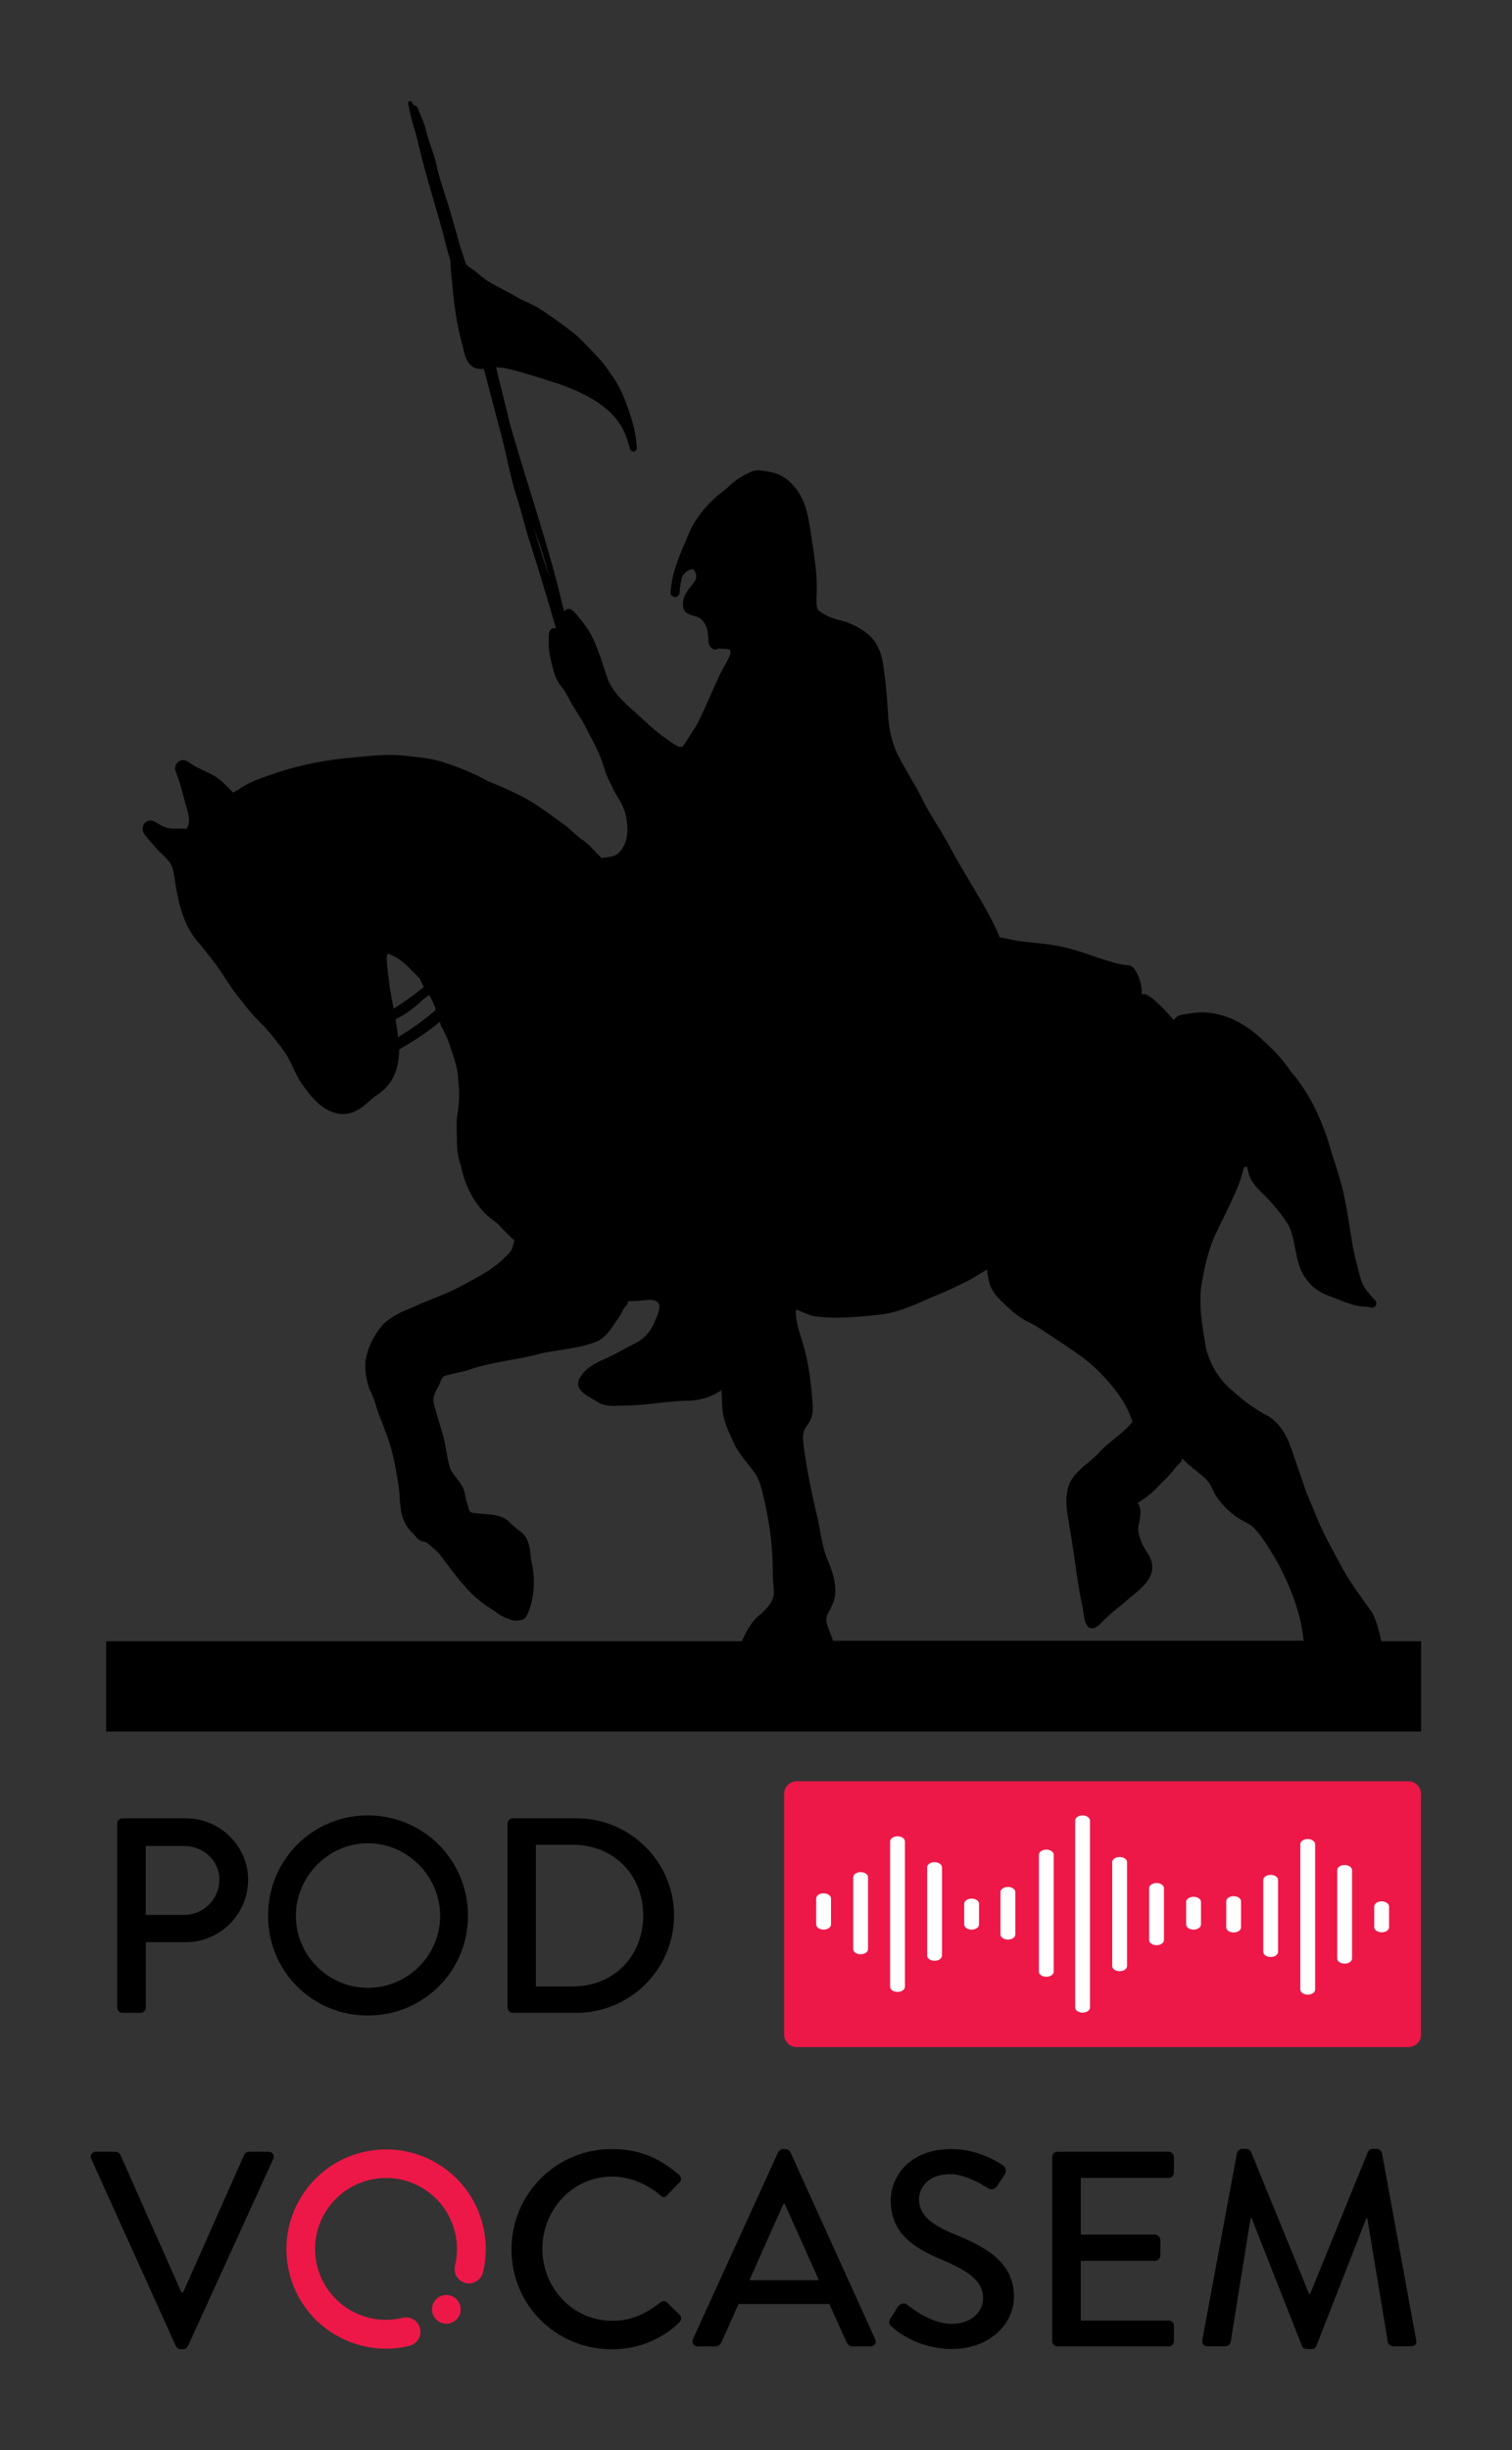 <svg xmlns:xlink="http://www.w3.org/1999/xlink" xmlns="http://www.w3.org/2000/svg" class="w-24 sm:w-32 md:w-40" viewBox="0 0 1000 1620" fill="none" width="1000"  height="1620" ><rect x="0" y="0" width="1000" height="1620" fill="#333333" stroke="none"/><path d="M913.5 1084.9C912.1 1078.7 910.6 1072.5 907.8 1066.7C901.3 1057.5 894.2 1048.1 888.5 1038.2C882.6 1027.2 876.4 1016.4 871.5 1004.9C869.2 998.6 866.2 992.5 863.8 986.2C861 977.8 858 969.4 855.1 961C852 951 847.1 940.9 837.6 935.7C829.6 931.6 822.4 926.1 815.7 920.1C806.4 912.6 799.9 902 797.4 890.3C795.1 876.5 792.5 862.4 794.8 848.4C796.5 838.8 798.5 829.7 802 820.5C805.3 812.6 809.4 805.1 813 797.4C815.5 791.6 818.9 785.2 820.7 779C821.4 776.6 822.2 774.1 822.8 771.6C823.4 771.7 824 771.6 824.7 771.5H824.8C825.1 773 825.5 774.4 825.6 775C827.5 783.8 835.7 789 841.2 795.6C845.4 800.3 849.3 805.3 852.5 810.7C857.9 822.4 855.9 836.9 865 847.1C869.1 852.8 875.4 855.7 881.8 858C887.4 860.1 892.9 862.6 898.9 863.6C901.5 864 904.2 863.9 906.7 864.6C908.4 865.1 910.4 863.6 910.3 861.8C910.2 860.7 909.7 860 909 859.2C906.9 857.1 905 854.8 903.2 852.4C900.3 848.5 899.4 843.7 898.2 839.1C897 834.3 895.7 829.5 894.8 824.6C892.7 812.7 891.2 800.7 888.6 788.9C886.6 780.3 883.8 771.9 881.1 763.5C875.4 743 867.3 724 853.1 707.7C848.3 700.4 842.3 694.2 835.8 688.4C825.1 677.7 811.3 669.9 795.9 669.4C791.7 669.3 787.5 670 783.3 670.7C780.7 670.9 777.8 672 776.7 674.1C776.5 674.1 776.3 674.3 776.4 674.6C773 670.8 760.7 656.5 756 657.3C755.6 657.4 755.3 657.6 755 657.8C755.7 651.7 753.1 644.1 749.5 639.8C748.2 638.4 746.3 638.1 744.5 638.1C741.6 637.9 738.7 637.1 735.9 636.3C722.9 632.6 710.2 626.9 696.8 625C686.4 623.2 675.8 623.2 665.5 620.6C664.2 620.4 662.6 620 661.2 619.8C661.2 619.8 661.2 619.8 661.1 619.8C660.2 617 658.8 614.3 657.5 611.6C652.5 601.2 646.3 591.4 640.5 581.4C635.4 572.8 630.4 564.4 625.8 555.5C621.1 547.3 615.7 539.4 611.3 531C606.1 520 599 509.5 593.5 498.6C590.1 491.3 588.3 483.3 587.5 475.3C587 466.4 586.4 457.3 585.3 448.3C584.3 441.7 584 434.7 581 428.6C577.1 419.6 568.2 414.5 559.4 411.2C555.7 410.1 551.8 409.4 548.3 407.8C545.7 406.5 542.9 405.1 540.7 402.9C539.3 398.2 540.4 393.1 540.2 388.2C540.2 378 538.6 368 537.1 357.9C535.1 345.2 533.9 330.9 524.7 321.1C520.5 316.1 514.8 312.8 508.3 311.9C505 311.3 501.6 310.5 498.3 311.4C491.7 313.8 485.9 317.7 480.9 322.7C477 325.9 472.8 328.8 469.4 332.6C463.5 338.7 458.4 345.7 455.2 353.7C450.7 364.5 445.5 375.3 444 387C443.8 388.5 443.7 390 443.5 391.5C443.1 394 446.4 395.8 448.3 394.1C448.9 393.6 449.3 392.9 449.4 392.2C449.6 388.3 450.3 384.5 451.3 380.8C452 379.8 452.8 379 453.7 378.2C455.1 377.4 456.5 376.2 458.1 376.3C460.4 377.7 461 381.1 460 383.4C457.7 387.7 453.3 390.9 452.2 395.9C451.2 399.5 451.3 404.1 455.2 405.8C457.7 407.4 461 407.2 463.4 409.1C471.8 416.7 465.5 425.8 471.4 429.1C472.8 429.9 474.2 429.6 475.2 428.7C475.3 428.7 475.4 428.8 475.6 428.8C477.9 429.2 480.2 428.9 482.7 429.5C483.7 431.4 482.8 433.5 481.9 435.3C480.1 438.7 477.7 442.8 475.9 446.4C471.3 456.2 467.3 466.4 462.4 476.1C459.6 481.9 455.7 487.1 452.3 492.6C451.9 493.1 451.5 493.5 451.1 493.9C450.5 493.9 449.9 493.9 449.5 493.9C446 492.6 443 490.1 439.9 488C432.4 482.7 425.9 476.2 419.2 470.1C412.7 464.8 406.8 458.7 402.8 451.2C399.1 441.5 396.8 431.9 392.2 422.3C389.7 416.8 386 411.9 382.1 407.3C380.1 404.8 376.6 400.3 373.5 403.9C373.4 404.1 373.3 404.2 373.2 404.4C372.9 403.1 372.5 401.8 372.1 400.5C362.7 360.1 348.8 321 337.5 281.2C334.9 270.4 332.2 259.7 329.5 249C329.1 246.9 328.6 244.9 328.1 242.8C330 242.9 331.9 243.1 333.8 243.4C345.9 246 357.6 250.1 369.4 253.8C387.2 260.1 406.6 269.3 413.9 288C414.9 290.6 415.6 293.4 416.5 296.1C416.8 297.3 417.5 298.5 418.8 298.6C420.9 298.8 421.4 296.5 421.1 294.9C420.7 289.7 419.8 284.6 418.4 279.6C415 268.1 411.1 256.5 403.7 246.9C401.1 242.9 398.4 239.2 395.1 235.9C389.2 229.7 383.1 222.7 376 217.6C369.7 213.1 363.5 208.3 357 204.2C352.7 201.4 347.8 199.6 343.3 197.3C336.6 193.3 329.5 190 322.8 186C319.1 183.6 315.9 180.5 312.3 177.9C310.9 177 309.5 176 308.3 174.9C307 170.8 305.5 166.7 304.2 162.5C302.4 155.8 300.4 149.1 298.5 142.4C295.8 132.3 291.9 122.6 289.4 112.5C287.9 103.9 284.4 96 282.1 87.7C281.1 82.4 278.7 77.6 276.7 72.7C276.3 71.1 275.4 69.3 273.7 69.9C273.3 68.9 272.9 68 272.2 67.3C271.8 66.9 271 66.7 270.5 67.1C269.7 67.6 269.7 68.8 270.2 69.6C271.6 78.5 275 86.9 276.8 95.7C281.6 116.1 288.1 136 293.5 156.2C294.7 161.7 296.3 167 297.9 172.4C297.8 178.9 299.1 185.5 299.5 192.1C300.6 203.4 302.3 214.8 305.2 225.9C307 231.4 307.1 238.1 311.9 242C314.2 243.9 317 244.1 319.9 243.9C320.3 245.3 320.7 246.8 321.2 248.2C324.7 262.1 328.5 275.9 332.1 289.8C335.1 301.6 337.2 313.2 340.6 325C344 334.8 346.3 345 349.3 354.9C355.8 375.1 361.9 395.4 367.8 415.7C367.5 415.5 367.1 415.4 366.7 415.4C361.8 415.3 363.2 421.6 362.9 424.9C362.8 430.5 364.1 435.9 365.5 441.3C366.6 446.3 368.6 451 372 454.9C374.5 458.3 376 461.5 378.1 465.3C381.5 471.2 385.3 476.3 388.2 482.5C392.5 490.8 397 498.6 399.6 507.8C401.2 513.6 404.2 518.8 406.8 524.2C409.6 528.8 412.6 533.4 413.8 538.8C415.7 547.7 416 556.8 409.3 563.9C407.2 566 404.1 566.5 401.2 566.9C400.4 567 399.7 567.1 399 567.2C398.6 567.2 398.1 567.3 397.8 567.5C397.3 566.9 396.8 566.3 396.3 565.8C392.9 562.7 390.2 558.9 386.4 556.2C382.2 553.4 378.7 549.9 374.9 546.6C368 541.4 361 536.4 353.8 531.6C343.9 525.4 333.2 520.8 322.5 516.4C313.2 511.2 303.3 507.3 293.2 504C285 501.2 276.4 500.8 267.9 499.7C257 498.5 246.2 499.6 235.3 500.7C216.5 502.2 197.8 505.7 180 512C172.2 514.6 164.3 517.4 157.5 522.2C156.4 522.8 155.3 523.5 154.2 524.1C149.8 519.8 145.8 515 140.2 512.2C136 509.9 131.5 508.3 127.5 505.8C125.8 504.8 124.3 503.4 122.4 502.8C117.9 501.6 114.3 506.7 116.4 510.7C119.1 517.2 120.6 524.1 122.5 530.9C123.9 536.3 126.9 543 123.3 548C118 547.5 112.3 548.9 107.4 546.2C104.9 545.1 102.8 543 100.1 542.6C95.5 542 92.8 547.5 95.2 551.1C98 555.2 101.6 558.7 104.8 562.5C114.1 571.2 114.3 571.9 116 584.5C118.4 598.8 122 613.6 132.3 624.4C137 630.1 141.5 635.9 145.8 641.9C150.4 649.1 154.9 656.3 160.5 662.7C164.8 668.5 169.6 673.8 174.8 678.8C179.3 683.7 183.4 689 187.3 694.3C192 700.5 194.3 707.9 198.2 714.5C204.5 723.8 212.4 734.7 224.4 736.5C234.8 737.7 240.7 731.1 247.9 725C260.2 717.7 263.9 706.4 264 694C273.3 688.4 282.6 682.7 290.8 675.7C291 676.2 291.2 676.7 291.4 677.1C291.5 677.9 291.7 678.7 292.2 679.5C292.4 679.8 292.7 680.1 292.9 680.4C294.3 683.5 295.8 686.5 297 689.6C299.4 697.5 302.8 705.2 303 713.7C304.1 721.6 303.8 729.8 302.4 737.8C301.6 743.3 302.2 748.8 302.2 754.3C302.1 760.1 303.1 765.9 305 771.5C307.6 784.4 314.1 797 324.3 805.5C325.9 806.7 327.5 807.9 329.1 809.1C332.7 813.1 336.5 816.8 340.1 820.1C339.9 822.3 339 824.4 338.3 826.5C337 828.6 335.4 829.9 333.6 831.7C325.9 839.5 316 844.4 306.5 849.6C295.7 855.6 283.7 859.4 272.5 864.6C265.9 867.2 259.3 870.3 254 875.1C247.6 881.9 243.1 891 241.7 900.3C241.2 906.3 242.4 912.6 244.2 918.3C246.8 922.9 248.3 928 249.8 933C251.2 937.3 253.2 941.5 254.6 945.8C259.3 957.2 261.7 969.6 263.5 981.8C264.9 989.9 263.8 998.5 267.5 1006.1C268.8 1009.6 271.3 1012.3 274 1014.8C275.1 1016.1 276 1017.6 277.5 1018.4C279.2 1019.4 281.2 1019.3 282.8 1020.4C285.4 1022.7 287.9 1024.8 290.4 1027.3C300.5 1040.3 309.9 1054.9 324.4 1063.5C328.1 1066 331.8 1069.2 336.3 1070.4C338.6 1071.4 341.2 1072 343.7 1071.3C348 1071.4 349.1 1066.8 350.4 1063.5C353.6 1053.7 353.9 1042.9 351.5 1032.8C350.3 1025.1 350.9 1017.7 344 1012.5C341.8 1010.7 339.4 1009.3 337.6 1007.1C330.9 999.9 320.6 1001.9 312 1000.2C309.7 999.4 309.9 996.6 309.2 994.6C307.7 991.3 307.9 987.7 306.5 984.4C305.8 982.9 304.9 981.5 304 980.1C302.1 977.3 299.7 975 298.1 971.8C295.8 965.7 295.4 959.1 293.9 952.8C292.4 946.1 290 939.6 288.3 933C285.9 925 285.9 924.1 289.9 916.7C291.2 914.5 291.6 911.4 293.8 909.9C299.3 908.1 305.2 907.4 310.7 905.6C326.2 900.2 342.6 899.2 358.4 894.8C362.2 894 366.1 893.4 370 892.8C378.4 891.5 386.8 890.2 394.7 887.1C399 885.1 402.3 881.3 405 877.4C407.4 873.9 410 870.4 411.9 866.5C412.5 864.2 415.7 862.9 415.3 860.4C417.7 860.4 420.1 860.2 422.5 860.1C426.6 860 434.2 857.7 436 862.7C436.5 867 434 871.2 432.5 875.2C429.9 881 425.3 885.8 419.6 888.5C413.5 891.6 407.5 895.1 401.3 898C395.7 900.4 390 902.9 386 907.6C376.7 918.2 387.2 922.1 395.4 927.1C400.7 930.6 407.5 929.4 413.6 929.4C427.8 929.3 441.8 926.2 456 926.2C463.6 925.8 471 923.6 477.2 919.1C477.2 921 477.3 922.7 477.4 923.4C477.7 927.8 477.5 932.2 478.5 936.5C480 943 483 949.1 485.8 955.2C489.2 962 494.6 967.5 499 973.7C503 979.4 504.2 986.4 505.7 993C509.2 1008.2 511.1 1023.7 511.1 1039.4C510.9 1053.8 515.5 1055.2 503.7 1066.9C497.6 1071.1 494.1 1077.8 491 1084.4C490.9 1084.7 490.8 1085 490.7 1085.2H70.2V1144.9H939.9V1085.2H913.5V1084.9ZM352.5 347.6C353.2 349.7 353.9 351.7 354.7 353.8C358.2 362.9 360.8 372.2 363.1 381.7C359.6 370.3 356 359 352.5 347.6ZM260.3 666.9C259.4 662.1 258.5 657.4 257.8 653C257.1 647.5 256.4 642 255.9 636.5C255.8 634.5 255.4 632.4 256.5 630.6C262.4 632.5 267.3 636.4 271.5 640.9C273.6 643 275.8 645.1 277.8 647.3C278.5 649.1 279.4 650.9 280.3 652.6C278.3 654.2 276.3 655.9 274.2 657.5C269.8 660.6 265.5 663.7 260.9 666.6C260.7 666.6 260.5 666.7 260.3 666.9ZM268.8 682.3C266.9 683.5 265 684.7 263.2 685.9C262.9 681.9 262.3 678 261.6 674C268.4 670.7 274.5 666 280 660.7C281.3 659.8 282.5 658.9 283.8 658C284.1 658.4 284.3 658.8 284.6 659.2C285.7 661.5 286.8 663.7 287.8 666C287.9 666.6 288 667.3 288.1 667.9C281.9 673.1 275.6 678.1 268.8 682.3ZM550.5 1083.5C549.1 1079.5 547 1075.6 546.5 1071.3C546.3 1068.3 548.3 1065.8 549.5 1063.2C550.8 1060.4 552.1 1057.4 552.4 1054.3C553 1045.6 550 1037.3 546.5 1029.5C543.2 1020.3 542.5 1010.4 540 1000.8C536.2 984.4 532.7 967.8 531 951.1C531.1 949.2 531.3 947.3 532 945.5C533 943.4 534.5 941.8 535.6 939.7C537.4 936.4 537.7 932.6 537.5 929C536.6 917.7 535.6 906.5 532.9 895.5C530.9 885.6 525.9 876.2 526.4 865.9C531 867.4 535.3 870.1 540.2 870.5C554.6 872.4 569 870.5 583.4 869.1C594.8 867.5 605.3 862.7 615.7 858C623.8 854.9 631.5 851.2 639.2 847.4C644 845.1 648.2 842 652.8 839.5C653.1 843.3 653.8 847.1 655.2 850.7C657 855.5 661.5 859.5 665.2 863.1C670.1 867.8 675.4 872.2 681.7 874.9C687.2 877.7 692.1 881.4 697.3 884.7C707 891.3 716.9 897.3 725.4 905.5C735 915.1 744.4 925.9 748.6 939.1C748.7 939.4 748.8 939.7 749.1 939.9C743.3 947.5 734.8 952.3 728.2 959.1C720.5 968.4 706.5 974.1 705.7 987.6C704.4 994.8 706.2 1001.9 707.3 1009.1C708.7 1017.8 710.2 1026.5 711.3 1035.3C712.5 1044.1 713.9 1052.8 715.7 1061.5C717 1065.8 716.5 1074.1 720.8 1076.5C724.5 1077.6 727.4 1073.9 729.8 1071.6C732.5 1068.9 735.4 1066.3 738.4 1063.9C741.9 1061.2 745.2 1058.4 748.5 1055.5C755.1 1050.1 763.5 1043.4 761.9 1033.8C761 1028.4 756.5 1024.4 754.8 1019.3C753.8 1016.4 752.6 1013.4 752.7 1010.3C753.6 1004.9 755.9 998.7 752.4 993.7C758.3 990.3 763.4 986 767.8 980.9C771.1 977.9 774.2 974.7 776.9 971.1C778.2 969.5 779.6 968 781.1 966.6C781.6 965.9 781.8 965.1 781.7 964.3C783.8 966 785.5 968.1 787.7 969.7C791.7 973.3 796.4 976.2 799.7 980.5C801.4 983 802.3 986 803.9 988.6C807.4 994 812 998.7 817.1 1002.6C821 1005.4 825.2 1006.8 829 1009.9C835.7 1016.9 840.5 1025.7 845.5 1034.1C849.9 1042.6 853.9 1051.4 856.9 1060.5C858 1063.9 859 1067.3 859.9 1070.7C860.8 1075.4 861.6 1080.1 862.3 1084.9H550.8C550.8 1084.4 550.6 1084 550.5 1083.5Z" fill="black"></path><path d="M77.5 1205.8C77.5 1204 79 1202.3 81 1202.3H122.9C145.5 1202.3 164.1 1220.7 164.1 1242.9C164.1 1265.7 145.5 1284.2 123.1 1284.2H96.5V1327.4C96.5 1329.2 94.8 1330.9 93 1330.9H81C79 1330.9 77.5 1329.2 77.5 1327.4V1205.8ZM121.8 1266.2C134.5 1266.2 145.1 1255.9 145.1 1242.7C145.1 1230.2 134.4 1220.6 121.8 1220.6H96.4V1266.2H121.8Z" fill="black"></path><path d="M243.3 1200.4C280.1 1200.4 309.5 1230 309.5 1266.7C309.5 1303.4 280.1 1332.7 243.3 1332.7C206.5 1332.7 177.3 1303.5 177.3 1266.7C177.3 1229.9 206.5 1200.4 243.3 1200.4ZM243.3 1314.4C269.6 1314.4 291.1 1293.1 291.1 1266.8C291.1 1240.7 269.6 1218.8 243.3 1218.8C217.2 1218.8 195.7 1240.7 195.7 1266.8C195.7 1293.1 217.2 1314.4 243.3 1314.4Z" fill="black"></path><path d="M335.7 1205.8C335.7 1204 337.2 1202.3 339 1202.3H381.3C416.8 1202.3 445.8 1231.2 445.8 1266.4C445.8 1302.1 416.8 1330.9 381.3 1330.9H339C337.2 1330.9 335.7 1329.2 335.7 1327.4V1205.8ZM378.7 1313.5C405.7 1313.5 425.4 1293.7 425.4 1266.5C425.4 1239.5 405.7 1219.8 378.7 1219.8H354.4V1313.5H378.7Z" fill="black"></path><path d="M60.4 1427.6C59.3 1425.2 60.8 1422.8 63.5 1422.8H76.5C78 1422.8 79.3 1423.9 79.6 1424.8L120 1515.8H121.1L161.5 1424.8C161.9 1423.9 163 1422.8 164.6 1422.8H177.6C180.4 1422.8 181.8 1425.2 180.7 1427.6L124.3 1551.3C123.7 1552.4 122.6 1553.3 121.2 1553.3H119.4C118.1 1553.3 116.8 1552.4 116.3 1551.3L60.4 1427.6Z" fill="black"></path><path d="M404.6 1421C423.2 1421 436.6 1427.2 449.1 1438.1C450.8 1439.6 450.8 1441.8 449.3 1443.2L441.2 1451.5C439.9 1453.2 438.3 1453.2 436.6 1451.5C428 1444 416.2 1439.2 404.8 1439.2C378.5 1439.2 358.7 1461.3 358.7 1487C358.7 1512.7 378.7 1534.6 405 1534.6C418.4 1534.6 427.8 1529.3 436.6 1522.5C438.3 1521.2 439.9 1521.4 441 1522.3L449.5 1530.6C451 1531.9 450.6 1534.3 449.3 1535.6C436.8 1547.7 421 1553.4 404.6 1553.4C367.8 1553.4 338.3 1524.2 338.3 1487.4C338.3 1450.6 367.9 1421 404.6 1421Z" fill="black"></path><path d="M458.3 1546.7L514.7 1423C515.3 1421.9 516.9 1421 517.8 1421H519.6C520.5 1421 522.2 1421.9 522.7 1423L578.8 1546.7C579.9 1549.1 578.4 1551.5 575.7 1551.5H564.1C561.9 1551.5 560.6 1550.4 559.9 1548.7L548.5 1523.5H488.4C484.7 1532 480.9 1540.2 477.2 1548.7C476.6 1550 475.2 1551.5 473 1551.5H461.4C458.7 1551.4 457.2 1549.1 458.3 1546.7ZM541.6 1507.7L519 1457.3H518.1L495.7 1507.7H541.6Z" fill="black"></path><path d="M589 1532.9C590.7 1530.5 592.1 1527.8 593.8 1525.4C595.5 1523 598 1522.3 600 1523.9C601.1 1524.8 615.3 1536.6 629.4 1536.6C642.1 1536.6 650.2 1528.9 650.2 1519.5C650.2 1508.5 640.6 1501.5 622.5 1494C603.8 1486.1 589.1 1476.4 589.1 1455C589.1 1440.7 600.1 1421 629.3 1421C647.7 1421 661.5 1430.6 663.3 1431.8C664.8 1432.7 666.2 1435.3 664.4 1438C662.9 1440.2 661.3 1442.8 659.8 1445C658.3 1447.4 655.9 1448.5 653.4 1446.8C652.1 1446.1 639.2 1437.6 628.6 1437.6C613.2 1437.6 607.8 1447.3 607.8 1454.1C607.8 1464.6 615.9 1471 631.1 1477.3C652.4 1485.9 670.6 1496 670.6 1518.5C670.6 1537.6 653.5 1553.2 629.6 1553.2C607.2 1553.2 593 1541.4 590.1 1538.7C588.4 1537.3 587.1 1536 589 1532.9Z" fill="black"></path><path d="M695.9 1426.3C695.9 1424.5 697.4 1422.8 699.4 1422.8H772.9C774.9 1422.8 776.4 1424.5 776.4 1426.3V1436.6C776.4 1438.4 774.9 1440.1 772.9 1440.1H714.8V1477.6H763.9C765.7 1477.6 767.4 1479.3 767.4 1481.1V1491.4C767.4 1493.4 765.7 1494.9 763.9 1494.9H714.8V1534.4H772.9C774.9 1534.4 776.4 1536.1 776.4 1537.9V1548C776.4 1549.8 774.9 1551.5 772.9 1551.5H699.4C697.4 1551.5 695.9 1549.8 695.9 1548V1426.3Z" fill="black"></path><path d="M818.1 1423.7C818.5 1422.2 819.9 1420.9 821.4 1420.9H824.3C825.4 1420.9 827.1 1421.8 827.4 1422.9L865.8 1516.8H866.5L904.7 1422.9C905.1 1421.8 906.5 1420.9 907.8 1420.9H910.7C912.2 1420.9 913.6 1422.2 914 1423.7L936.6 1547.2C937.2 1549.8 935.9 1551.4 933.3 1551.4H921.4C919.7 1551.4 918.3 1550.1 917.9 1548.8L904.3 1466.7C904.1 1466.7 903.7 1466.7 903.7 1466.7L870.6 1551.2C870.2 1552.3 869.1 1553.2 867.5 1553.2H864.2C862.7 1553.2 861.4 1552.3 861.1 1551.2L827.8 1466.7C827.6 1466.7 827.2 1466.7 827.1 1466.7L813.9 1548.8C813.7 1550.1 812.1 1551.4 810.6 1551.4H798.7C796.1 1551.4 794.8 1549.7 795.2 1547.2L818.1 1423.7Z" fill="black"></path><path d="M295.2 1536.5C300.447 1536.5 304.7 1532.25 304.7 1527C304.7 1521.75 300.447 1517.5 295.2 1517.5C289.953 1517.5 285.7 1521.75 285.7 1527C285.7 1532.25 289.953 1536.5 295.2 1536.5Z" fill="#ED1848"></path><path d="M256.6 1553C226.4 1553.6 198.6 1533.2 191.3 1502.7C182.7 1467.4 204.4 1431.7 239.8 1423.1C256.9 1419 274.6 1421.7 289.6 1430.8C304.6 1439.9 315.2 1454.4 319.4 1471.5C321.9 1481.7 321.9 1492.4 319.4 1502.6C318.1 1507.7 313 1510.8 307.9 1509.6C302.8 1508.3 299.7 1503.2 300.9 1498.1C302.7 1490.8 302.7 1483.3 300.9 1476C297.9 1463.8 290.4 1453.5 279.7 1447C269 1440.5 256.4 1438.5 244.2 1441.5C219.1 1447.6 203.6 1473 209.7 1498.1C215.8 1523.2 241.2 1538.7 266.3 1532.6C271.4 1531.3 276.6 1534.5 277.8 1539.6C279.1 1544.7 275.9 1549.8 270.8 1551.1C266.2 1552.3 261.3 1553 256.6 1553Z" fill="#ED1848"></path><path d="M931.4 1353.6H527C522.3 1353.6 518.6 1349.8 518.6 1345.2V1186.2C518.6 1181.5 522.4 1177.8 527 1177.8H931.4C936.1 1177.8 939.8 1181.6 939.8 1186.2V1345.2C939.9 1349.8 936.1 1353.6 931.4 1353.6Z" fill="#ED1848"></path><path d="M544.7 1251.9C542 1251.9 539.8 1253.4 539.8 1255.3V1272.5C539.8 1274.4 542 1275.9 544.7 1275.9C547.4 1275.9 549.6 1274.4 549.6 1272.5V1255.3C549.6 1253.5 547.4 1251.9 544.7 1251.9Z" fill="#FFFFFF"></path><path d="M569.2 1237.9C566.5 1237.9 564.3 1239.4 564.3 1241.3V1288.8C564.3 1290.7 566.5 1292.2 569.2 1292.2C571.9 1292.2 574.1 1290.7 574.1 1288.8V1241.3C574.1 1239.4 571.9 1237.9 569.2 1237.9Z" fill="#FFFFFF"></path><path d="M593.6 1214.2C590.9 1214.2 588.7 1215.7 588.7 1217.6V1313.7C588.7 1315.6 590.9 1317.1 593.6 1317.1C596.3 1317.1 598.5 1315.6 598.5 1313.7V1217.6C598.5 1215.7 596.3 1214.2 593.6 1214.2Z" fill="#FFFFFF"></path><path d="M618.1 1231.3C615.4 1231.3 613.2 1232.8 613.2 1234.7V1293.1C613.2 1295 615.4 1296.5 618.1 1296.5C620.8 1296.5 623 1295 623 1293.1V1234.7C623 1232.9 620.8 1231.3 618.1 1231.3Z" fill="#FFFFFF"></path><path d="M692 1223C689.3 1223 687.1 1224.5 687.1 1226.4V1303.7C687.1 1305.6 689.3 1307.1 692 1307.1C694.7 1307.1 696.9 1305.6 696.9 1303.7V1226.4C696.9 1224.6 694.7 1223 692 1223Z" fill="#FFFFFF"></path><path d="M740.5 1227.9C737.8 1227.9 735.6 1229.4 735.6 1231.3V1300C735.6 1301.9 737.8 1303.4 740.5 1303.4C743.2 1303.4 745.4 1301.9 745.4 1300V1231.3C745.4 1229.4 743.2 1227.9 740.5 1227.9Z" fill="#FFFFFF"></path><path d="M764.9 1245.1C762.2 1245.1 760 1246.6 760 1248.5V1282.8C760 1284.7 762.2 1286.2 764.9 1286.2C767.6 1286.2 769.8 1284.7 769.8 1282.8V1248.5C769.8 1246.6 767.6 1245.1 764.9 1245.1Z" fill="#FFFFFF"></path><path d="M716 1200.4C713.3 1200.4 711.1 1201.9 711.1 1203.8V1327.4C711.1 1329.3 713.3 1330.8 716 1330.8C718.7 1330.8 720.9 1329.3 720.9 1327.4V1203.8C720.9 1202 718.7 1200.4 716 1200.4Z" fill="#FFFFFF"></path><path d="M642.6 1255.4C639.9 1255.4 637.7 1256.9 637.7 1258.8V1272.5C637.7 1274.4 639.9 1275.9 642.6 1275.9C645.3 1275.9 647.5 1274.4 647.5 1272.5V1258.8C647.5 1256.9 645.3 1255.4 642.6 1255.4Z" fill="#FFFFFF"></path><path d="M789.4 1254.2C786.7 1254.2 784.5 1255.7 784.5 1257.6V1272.5C784.5 1274.4 786.7 1275.9 789.4 1275.9C792.1 1275.9 794.3 1274.4 794.3 1272.5V1257.6C794.3 1255.8 792.1 1254.2 789.4 1254.2Z" fill="#FFFFFF"></path><path d="M666.6 1247.7C663.9 1247.7 661.7 1249.2 661.7 1251.1V1279.1C661.7 1281 663.9 1282.5 666.6 1282.5C669.3 1282.5 671.5 1281 671.5 1279.1V1251.1C671.5 1249.2 669.3 1247.7 666.6 1247.7Z" fill="#FFFFFF"></path><path d="M815.9 1253.8C813.2 1253.8 811 1255.3 811 1257.2V1274.4C811 1276.3 813.2 1277.8 815.9 1277.8C818.6 1277.8 820.8 1276.3 820.8 1274.4V1257.2C820.8 1255.3 818.6 1253.8 815.9 1253.8Z" fill="#FFFFFF"></path><path d="M840.4 1239.7C837.7 1239.7 835.5 1241.2 835.5 1243.1V1290.6C835.5 1292.5 837.7 1294 840.4 1294C843.1 1294 845.3 1292.5 845.3 1290.6V1243.1C845.3 1241.3 843.1 1239.7 840.4 1239.7Z" fill="#FFFFFF"></path><path d="M864.9 1216C862.2 1216 860 1217.5 860 1219.4V1315.5C860 1317.4 862.2 1318.9 864.9 1318.9C867.6 1318.9 869.8 1317.4 869.8 1315.5V1219.4C869.7 1217.6 867.6 1216 864.9 1216Z" fill="#FFFFFF"></path><path d="M889.3 1233.2C886.6 1233.2 884.4 1234.7 884.4 1236.6V1295C884.4 1296.9 886.6 1298.4 889.3 1298.4C892 1298.4 894.2 1296.9 894.2 1295V1236.6C894.2 1234.7 892 1233.2 889.3 1233.2Z" fill="#FFFFFF"></path><path d="M913.8 1257.2C911.1 1257.2 908.9 1258.7 908.9 1260.6V1274.3C908.9 1276.2 911.1 1277.7 913.8 1277.7C916.5 1277.7 918.7 1276.2 918.7 1274.3V1260.6C918.7 1258.8 916.5 1257.2 913.8 1257.2Z" fill="#FFFFFF"></path></svg>